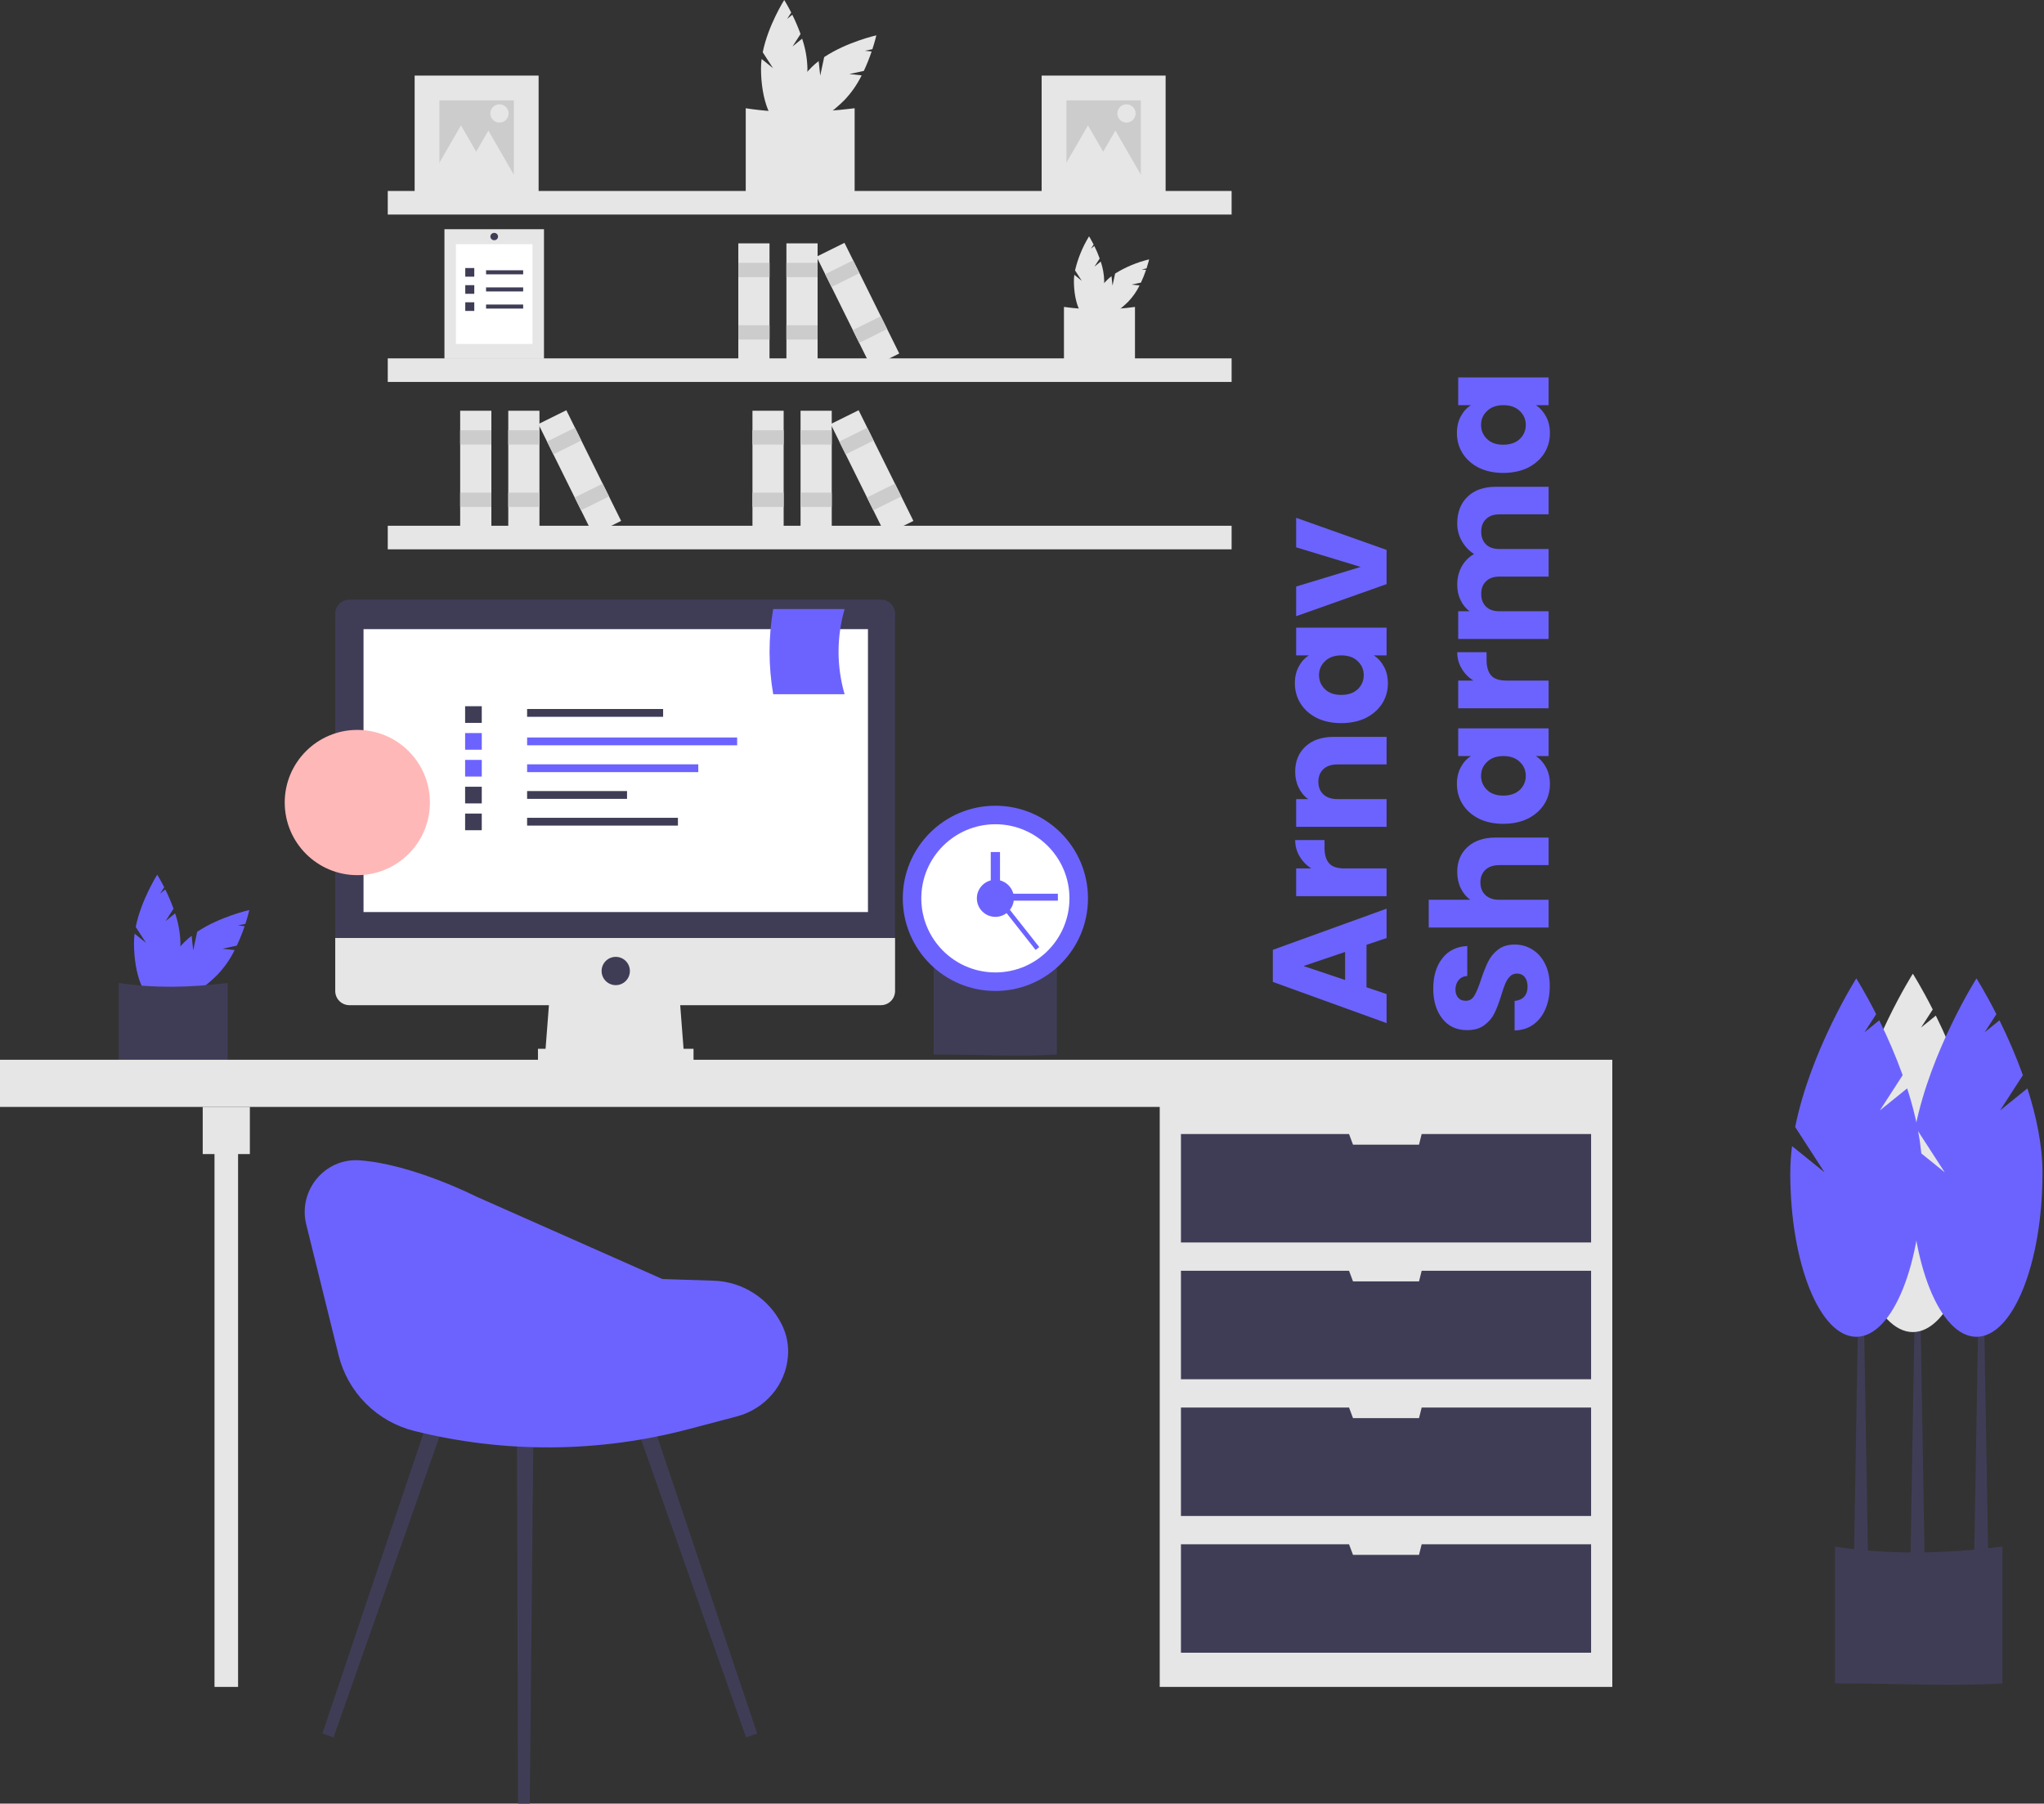 <svg width="883" height="779" viewBox="0 0 883 779" fill="none" xmlns="http://www.w3.org/2000/svg">
<rect x="0" y="0" width="883" height="779" fill="#333333" stroke="none"/>
<g id="desk" clip-path="url(#clip0_1_2)">
<path id="Vector" d="M369.201 85.184C354.72 86.11 338.941 85.13 322.155 85.184V46.752C336.946 49.055 352.72 48.818 369.201 46.752V85.184Z" fill="#E6E6E6"/>
<path id="Vector_2" d="M490.305 157.622C480.861 158.226 470.571 157.586 459.624 157.622V132.559C469.801 133.984 480.127 133.984 490.305 132.559V157.622Z" fill="#E6E6E6"/>
<path id="Vector_3" d="M532.055 82.481H167.508V92.664H532.055V82.481Z" fill="#E6E6E6"/>
<path id="Vector_4" d="M532.055 154.78H167.508V164.963H532.055V154.78Z" fill="#E6E6E6"/>
<path id="Vector_5" d="M532.055 227.078H167.508V237.261H532.055V227.078Z" fill="#E6E6E6"/>
<g id="clock">
<path id="Vector_6" d="M456.544 455.467C440.166 456.514 422.32 455.406 403.335 455.467V412C420.985 414.472 438.894 414.472 456.544 412V455.467Z" fill="#3F3D56"/>
<path id="Vector_7" d="M430 428C452.091 428 470 410.091 470 388C470 365.909 452.091 348 430 348C407.909 348 390 365.909 390 388C390 410.091 407.909 428 430 428Z" fill="#6C63FF"/>
<path id="Vector_8" d="M430 420C447.673 420 462 405.673 462 388C462 370.327 447.673 356 430 356C412.327 356 398 370.327 398 388C398 405.673 412.327 420 430 420Z" fill="white"/>
<path id="Vector_9" d="M430 396C434.418 396 438 392.418 438 388C438 383.582 434.418 380 430 380C425.582 380 422 383.582 422 388C422 392.418 425.582 396 430 396Z" fill="#6C63FF"/>
<path id="Vector_10" d="M457 389V386H426V389H457Z" fill="#6C63FF"/>
<path id="Vector_11" d="M447.378 410.284L448.948 409.046L431.571 387L430 388.238L447.378 410.284Z" fill="#6C63FF"/>
<path id="Vector_12" d="M428 392H432V368H428V392Z" fill="#6C63FF"/>
</g>
<g id="books1">
<path id="Vector_13" d="M353.201 105.104H339.726V158.443H353.201V105.104Z" fill="#E6E6E6"/>
<path id="Vector_14" d="M353.201 113.526H339.726V119.702H353.201V113.526Z" fill="#CCCCCC"/>
<path id="Vector_15" d="M353.201 140.476H339.726V146.652H353.201V140.476Z" fill="#CCCCCC"/>
<path id="Vector_16" d="M332.426 105.104H318.951V158.443H332.426V105.104Z" fill="#E6E6E6"/>
<path id="Vector_17" d="M332.426 113.526H318.951V119.702H332.426V113.526Z" fill="#CCCCCC"/>
<path id="Vector_18" d="M332.426 140.476H318.951V146.652H332.426V140.476Z" fill="#CCCCCC"/>
<path id="Vector_19" d="M364.811 104.884L352.735 110.862L376.401 158.664L388.477 152.685L364.811 104.884Z" fill="#E6E6E6"/>
<path id="Vector_20" d="M368.548 112.431L356.472 118.41L359.212 123.945L371.288 117.966L368.548 112.431Z" fill="#CCCCCC"/>
<path id="Vector_21" d="M380.505 136.583L368.429 142.562L371.169 148.097L383.246 142.118L380.505 136.583Z" fill="#CCCCCC"/>
</g>
<g id="books3">
<path id="Vector_22" d="M233.042 177.403H219.567V230.741H233.042V177.403Z" fill="#E6E6E6"/>
<path id="Vector_23" d="M233.042 185.825H219.567V192.001H233.042V185.825Z" fill="#CCCCCC"/>
<path id="Vector_24" d="M233.042 212.775H219.567V218.951H233.042V212.775Z" fill="#CCCCCC"/>
<path id="Vector_25" d="M212.269 177.403H198.793V230.741H212.269V177.403Z" fill="#E6E6E6"/>
<path id="Vector_26" d="M212.269 185.825H198.793V192.001H212.269V185.825Z" fill="#CCCCCC"/>
<path id="Vector_27" d="M212.269 212.775H198.793V218.951H212.269V212.775Z" fill="#CCCCCC"/>
<path id="Vector_28" d="M244.653 177.182L232.577 183.161L256.243 230.962L268.319 224.983L244.653 177.182Z" fill="#E6E6E6"/>
<path id="Vector_29" d="M248.39 184.73L236.313 190.708L239.054 196.243L251.13 190.265L248.39 184.73Z" fill="#CCCCCC"/>
<path id="Vector_30" d="M260.347 208.882L248.271 214.861L251.011 220.395L263.087 214.417L260.347 208.882Z" fill="#CCCCCC"/>
</g>
<g id="books2">
<path id="Vector_31" d="M359.31 177.403H345.835V230.741H359.31V177.403Z" fill="#E6E6E6"/>
<path id="Vector_32" d="M359.31 185.825H345.835V192.001H359.31V185.825Z" fill="#CCCCCC"/>
<path id="Vector_33" d="M359.31 212.775H345.835V218.951H359.31V212.775Z" fill="#CCCCCC"/>
<path id="Vector_34" d="M338.536 177.403H325.061V230.741H338.536V177.403Z" fill="#E6E6E6"/>
<path id="Vector_35" d="M338.536 185.825H325.061V192.001H338.536V185.825Z" fill="#CCCCCC"/>
<path id="Vector_36" d="M338.536 212.775H325.061V218.951H338.536V212.775Z" fill="#CCCCCC"/>
<path id="Vector_37" d="M370.921 177.182L358.845 183.161L382.511 230.962L394.587 224.983L370.921 177.182Z" fill="#E6E6E6"/>
<path id="Vector_38" d="M374.657 184.73L362.581 190.708L365.321 196.243L377.397 190.265L374.657 184.73Z" fill="#CCCCCC"/>
<path id="Vector_39" d="M386.615 208.882L374.539 214.861L377.279 220.395L389.355 214.417L386.615 208.882Z" fill="#CCCCCC"/>
</g>
<g id="photo2">
<path id="Vector_40" d="M503.543 32.646H449.987V86.202H503.543V32.646Z" fill="#E6E6E6"/>
<path id="Vector_41" d="M492.832 43.357H460.699V75.49H492.832V43.357Z" fill="#CCCCCC"/>
<path id="Vector_42" d="M470 54.143L476.814 65.944L483.627 77.745H470H456.373L463.187 65.944L470 54.143Z" fill="#E6E6E6"/>
<path id="Vector_43" d="M481.839 56.398L488.653 68.199L495.466 80H481.839H468.212L475.026 68.199L481.839 56.398Z" fill="#E6E6E6"/>
<path id="Vector_44" d="M486.631 52.941C488.81 52.941 490.577 51.174 490.577 48.994C490.577 46.815 488.81 45.048 486.631 45.048C484.451 45.048 482.685 46.815 482.685 48.994C482.685 51.174 484.451 52.941 486.631 52.941Z" fill="#E6E6E6"/>
</g>
<g id="photo1">
<path id="Vector_45" d="M232.679 32.646H179.123V86.202H232.679V32.646Z" fill="#E6E6E6"/>
<path id="Vector_46" d="M221.968 43.357H189.834V75.49H221.968V43.357Z" fill="#CCCCCC"/>
<path id="Vector_47" d="M199.136 54.143L205.949 65.944L212.763 77.745H199.136H185.509L192.322 65.944L199.136 54.143Z" fill="#E6E6E6"/>
<path id="Vector_48" d="M210.975 56.398L217.788 68.199L224.601 80H210.975H197.348L204.161 68.199L210.975 56.398Z" fill="#E6E6E6"/>
<path id="Vector_49" d="M215.767 52.941C217.946 52.941 219.713 51.174 219.713 48.994C219.713 46.815 217.946 45.048 215.767 45.048C213.587 45.048 211.82 46.815 211.82 48.994C211.82 51.174 213.587 52.941 215.767 52.941Z" fill="#E6E6E6"/>
</g>
<g id="left">
<path id="Vector_50" d="M342.362 20.06L345.832 14.698C344.803 11.856 343.614 9.074 342.272 6.365L340.029 8.177L341.805 5.432C340.112 2.1 338.78 0 338.78 0C338.78 0 331.822 10.965 329.497 22.575L333.949 29.455L329.02 25.474C328.845 26.827 328.755 28.189 328.75 29.553C328.75 43.302 333.241 54.448 338.78 54.448C344.319 54.448 348.81 43.302 348.81 29.553C348.706 25.178 347.932 20.845 346.515 16.705L342.362 20.06Z" fill="#E6E6E6"/>
<path id="Vector_51" d="M472.802 115.152L475.064 111.655C474.393 109.801 473.618 107.987 472.743 106.221L471.28 107.402L472.439 105.612C471.335 103.439 470.466 102.07 470.466 102.07C467.678 106.624 465.635 111.594 464.412 116.791L467.315 121.279L464.101 118.682C463.987 119.564 463.928 120.453 463.925 121.342C463.925 130.309 466.853 137.578 470.466 137.578C474.078 137.578 477.007 130.309 477.007 121.342C476.939 118.489 476.434 115.664 475.51 112.964L472.802 115.152Z" fill="#E6E6E6"/>
<path id="Vector_52" d="M71.497 397.845L74.967 392.483C73.938 389.64 72.75 386.859 71.407 384.15L69.164 385.962L70.94 383.217C69.247 379.884 67.915 377.785 67.915 377.785C67.915 377.785 60.957 388.75 58.632 400.359L63.084 407.24L58.156 403.259C57.98 404.611 57.89 405.974 57.885 407.337C57.885 421.087 62.376 432.233 67.915 432.233C73.455 432.233 77.945 421.087 77.945 407.337C77.841 402.963 77.067 398.63 75.651 394.49L71.497 397.845Z" fill="#6C63FF"/>
</g>
<g id="right">
<path id="Vector_53" d="M366.92 31.98L373.165 30.642C374.447 27.905 375.574 25.097 376.54 22.233L373.672 21.928L376.87 21.243C378.029 17.689 378.572 15.263 378.572 15.263C378.572 15.263 365.898 18.096 356.045 24.661L354.328 32.675L353.658 26.375C352.577 27.207 351.55 28.106 350.583 29.067C340.86 38.79 336.154 49.846 340.071 53.763C343.988 57.68 355.045 52.974 364.767 43.252C367.787 40.085 370.303 36.474 372.229 32.545L366.92 31.98Z" fill="#E6E6E6"/>
<path id="Vector_54" d="M488.817 122.925L492.89 122.052C493.726 120.267 494.461 118.436 495.091 116.569L493.221 116.37L495.306 115.923C496.062 113.605 496.416 112.023 496.416 112.023C491.224 113.272 486.265 115.341 481.725 118.152L480.605 123.378L480.168 119.27C479.463 119.812 478.794 120.399 478.163 121.025C471.822 127.366 468.753 134.576 471.308 137.131C473.862 139.685 481.073 136.616 487.413 130.276C489.382 128.211 491.024 125.856 492.279 123.293L488.817 122.925Z" fill="#E6E6E6"/>
<path id="Vector_55" d="M96.055 409.765L102.3 408.427C103.583 405.689 104.709 402.882 105.675 400.018L102.808 399.713L106.005 399.027C107.164 395.474 107.707 393.047 107.707 393.047C107.707 393.047 95.033 395.881 85.18 402.446L83.463 410.46L82.793 404.159C81.712 404.992 80.685 405.891 79.718 406.852C69.996 416.574 65.289 427.631 69.206 431.548C73.123 435.465 84.18 430.759 93.903 421.036C96.922 417.87 99.439 414.259 101.364 410.33L96.055 409.765Z" fill="#6C63FF"/>
</g>
<path id="Vector_56" d="M98.336 462.969C83.855 463.895 68.076 462.915 51.291 462.969V424.537C66.082 426.839 81.855 426.603 98.336 424.537V462.969Z" fill="#3F3D56"/>
<path id="Vector_57" d="M696.509 475.031H500.998V728.585H696.509V475.031Z" fill="#E6E6E6"/>
<path id="Vector_58" d="M102.847 488.269H92.664V728.585H102.847V488.269Z" fill="#E6E6E6"/>
<path id="Vector_59" d="M696.509 457.72H0V478.086H696.509V457.72Z" fill="#E6E6E6"/>
<path id="Vector_60" d="M107.939 478.086H87.573V498.452H107.939V478.086Z" fill="#E6E6E6"/>
<path id="Vector_61" d="M614.155 489.796L613.009 494.379H584.497L582.779 489.796H510.162V536.638H687.344V489.796H614.155Z" fill="#3F3D56"/>
<path id="Vector_62" d="M614.155 548.857L613.009 553.439H584.497L582.779 548.857H510.162V595.698H687.344V548.857H614.155Z" fill="#3F3D56"/>
<path id="Vector_63" d="M614.155 607.918L613.009 612.5H584.497L582.779 607.918H510.162V654.759H687.344V607.918H614.155Z" fill="#3F3D56"/>
<path id="Vector_64" d="M614.155 666.979L613.009 671.561H584.497L582.779 666.979H510.162V713.82H687.344V666.979H614.155Z" fill="#3F3D56"/>
<path id="Vector_65" d="M295.529 456.038H235.45L237.486 429.563H293.492L295.529 456.038Z" fill="#E6E6E6"/>
<path id="Vector_66" d="M299.602 452.984H232.395V459.094H299.602V452.984Z" fill="#E6E6E6"/>
<path id="Vector_67" d="M380.556 259H150.932C149.312 259 147.758 259.644 146.612 260.789C145.466 261.935 144.822 263.489 144.822 265.11V405.124H386.666V265.11C386.666 263.489 386.022 261.935 384.876 260.789C383.73 259.644 382.176 259 380.556 259Z" fill="#3F3D56"/>
<path id="Vector_68" d="M144.822 405.124V428.036C144.822 429.656 145.466 431.21 146.612 432.356C147.758 433.502 149.312 434.145 150.932 434.145H380.556C382.176 434.145 383.73 433.502 384.876 432.356C386.022 431.21 386.666 429.656 386.666 428.036V405.124H144.822Z" fill="#E6E6E6"/>
<path id="Vector_69" d="M374.956 271.729H157.042V393.923H374.956V271.729Z" fill="white"/>
<path id="Vector_70" d="M265.998 425.49C269.373 425.49 272.108 422.755 272.108 419.38C272.108 416.006 269.373 413.271 265.998 413.271C262.624 413.271 259.889 416.006 259.889 419.38C259.889 422.755 262.624 425.49 265.998 425.49Z" fill="#3F3D56"/>
<path id="Vector_71" d="M865.036 727.057C842.782 728.481 818.533 726.975 792.737 727.057V667.997C815.468 671.535 839.708 671.172 865.036 667.997V727.057Z" fill="#3F3D56"/>
<path id="Vector_72" d="M831.432 673.3H825.322L827.359 553.949H829.395L831.432 673.3Z" fill="#3F3D56"/>
<path id="Vector_73" d="M858.926 674.107H852.816L854.853 554.755H856.889L858.926 674.107Z" fill="#3F3D56"/>
<path id="Vector_74" d="M806.993 674.107H800.883L802.92 554.755H804.956L806.993 674.107Z" fill="#3F3D56"/>
<path id="middle" d="M836.523 477.577L846.386 462.334C843.461 454.255 840.083 446.347 836.268 438.648L829.89 443.799L834.94 435.995C830.127 426.521 826.341 420.553 826.341 420.553C826.341 420.553 806.56 451.723 799.952 484.725L812.608 504.285L798.597 492.969C798.098 496.813 797.842 500.685 797.829 504.562C797.829 543.647 810.594 575.333 826.341 575.333C842.087 575.333 854.853 543.647 854.853 504.562C854.853 492.445 852.111 479.768 848.33 468.041L836.523 477.577Z" fill="#E6E6E6"/>
<path id="right_2" d="M864.017 479.614L873.88 464.371C870.955 456.292 867.577 448.383 863.761 440.684L857.384 445.835L862.434 438.031C857.621 428.558 853.834 422.589 853.834 422.589C853.834 422.589 834.054 453.76 827.446 486.762L840.102 506.322L826.091 495.005C825.592 498.85 825.335 502.722 825.322 506.598C825.322 545.684 838.087 577.369 853.834 577.369C869.581 577.369 882.346 545.684 882.346 506.598C882.346 494.481 879.605 481.804 875.824 470.078L864.017 479.614Z" fill="#6C63FF"/>
<path id="left_2" d="M812.085 479.614L821.947 464.371C819.022 456.292 815.644 448.383 811.829 440.684L805.451 445.835L810.501 438.031C805.688 428.558 801.902 422.589 801.902 422.589C801.902 422.589 782.121 453.76 775.513 486.762L788.169 506.322L774.158 495.005C773.659 498.85 773.403 502.722 773.39 506.598C773.39 545.684 786.155 577.369 801.902 577.369C817.648 577.369 830.414 545.684 830.414 506.598C830.414 494.481 827.673 481.804 823.891 470.078L812.085 479.614Z" fill="#6C63FF"/>
<path id="lines3" d="M318.44 318.524H227.708V321.897H318.44V318.524Z" fill="#6C63FF"/>
<g id="lines1">
<path id="Vector_75" d="M286.464 306.221H227.708V309.594H286.464V306.221Z" fill="#3F3D56"/>
<path id="Vector_76" d="M270.876 341.663H227.708V345.036H270.876V341.663Z" fill="#3F3D56"/>
</g>
<g id="lines2">
<path id="Vector_77" d="M301.653 330.115H227.708V333.488H301.653V330.115Z" fill="#6C63FF"/>
<path id="Vector_78" d="M292.859 353.211H227.708V356.583H292.859V353.211Z" fill="#3F3D56"/>
</g>
<path id="box1" d="M208.123 305.022H200.928V312.217H208.123V305.022Z" fill="#3F3D56"/>
<path id="box2" d="M208.123 316.613H200.928V323.808H208.123V316.613Z" fill="#6C63FF"/>
<path id="box3" d="M208.123 328.205H200.928V335.399H208.123V328.205Z" fill="#6C63FF"/>
<path id="box4" d="M208.123 339.796H200.928V346.991H208.123V339.796Z" fill="#3F3D56"/>
<path id="box5" d="M208.123 351.387H200.928V358.582H208.123V351.387Z" fill="#3F3D56"/>
<path id="Vector_79" d="M364.859 299.836H334.026C331.922 287.672 331.922 275.237 334.026 263.073H364.86C361.386 275.081 361.386 287.828 364.859 299.836Z" fill="#6C63FF"/>
<path id="Vector_80" d="M154.364 377.98C171.685 377.98 185.727 363.938 185.727 346.617C185.727 329.295 171.685 315.253 154.364 315.253C137.042 315.253 123 329.295 123 346.617C123 363.938 137.042 377.98 154.364 377.98Z" fill="#FFB8B8"/>
<path id="Vector_81" d="M144.084 750.379L139.271 748.721L185.896 610.231L192.636 612.553L144.084 750.379Z" fill="#3F3D56"/>
<path id="Vector_82" d="M322.291 750.379L327.105 748.721L280.479 610.231L273.74 612.553L322.291 750.379Z" fill="#3F3D56"/>
<path id="Vector_83" d="M223.77 778.981L228.861 778.999L230.443 617.107L223.315 617.082L223.77 778.981Z" fill="#3F3D56"/>
<path id="Vector_84" d="M132.3 528.856L146.265 585.301C148.221 593.206 152.293 600.429 158.044 606.194C163.795 611.958 171.008 616.048 178.908 618.023C217.856 627.76 258.634 627.497 297.455 617.259L318.306 611.76C330.421 608.565 339.532 598.159 340.394 585.659C340.744 581.239 339.944 576.805 338.071 572.787C337.99 572.614 337.908 572.442 337.826 572.272C335.107 566.686 330.911 561.95 325.694 558.577C320.477 555.204 314.437 553.321 308.228 553.134L286.139 552.421L205.694 516.781C205.694 516.781 178.027 502.728 155.282 501.155C140.262 500.116 128.683 514.24 132.3 528.856Z" fill="#6C63FF"/>
<g id="notepad">
<path id="Vector_85" d="M235 99H192V155H235V99Z" fill="#E6E6E6"/>
<path id="Vector_86" d="M230.038 105.462H196.961V148.538H230.038V105.462Z" fill="white"/>
<path id="Vector_87" d="M226.005 116.734H209.979V118.484H226.005V116.734Z" fill="#3F3D56"/>
<path id="Vector_88" d="M204.889 115.766H200.994V119.498H204.889V115.766Z" fill="#3F3D56"/>
<path id="Vector_89" d="M226.005 124.131H209.979V125.88H226.005V124.131Z" fill="#3F3D56"/>
<path id="Vector_90" d="M204.889 123.162H200.994V126.895H204.889V123.162Z" fill="#3F3D56"/>
<path id="Vector_91" d="M226.005 131.527H209.979V133.277H226.005V131.527Z" fill="#3F3D56"/>
<path id="Vector_92" d="M204.889 130.558H200.994V134.291H204.889V130.558Z" fill="#3F3D56"/>
<path id="Vector_93" d="M215.154 102.17C215.154 101.294 214.413 100.585 213.5 100.585C212.587 100.585 211.846 101.294 211.846 102.17C211.846 103.045 212.587 103.755 213.5 103.755C214.413 103.755 215.154 103.045 215.154 102.17Z" fill="#3F3D56"/>
</g>
<path id="Arnav" d="M590.32 408.07V426.41L599 429.35V441.88L549.86 424.1V410.24L599 392.46V405.13L590.32 408.07ZM581.08 411.15L563.09 417.24L581.08 423.26V411.15ZM566.45 375.079C564.303 373.679 562.623 371.929 561.41 369.829C560.15 367.729 559.52 365.395 559.52 362.829H572.19V366.119C572.19 369.105 572.843 371.345 574.15 372.839C575.41 374.332 577.65 375.079 580.87 375.079H599V387.049H559.94V375.079H566.45ZM559.52 333.307C559.52 328.734 561.013 325.094 564 322.387C566.94 319.634 571 318.257 576.18 318.257H599V330.157H577.79C575.177 330.157 573.147 330.834 571.7 332.187C570.253 333.541 569.53 335.361 569.53 337.647C569.53 339.934 570.253 341.754 571.7 343.107C573.147 344.461 575.177 345.137 577.79 345.137H599V357.107H559.94V345.137H565.12C563.393 343.924 562.04 342.291 561.06 340.237C560.033 338.184 559.52 335.874 559.52 333.307ZM579.4 312.319C575.387 312.319 571.863 311.573 568.83 310.079C565.797 308.539 563.463 306.463 561.83 303.849C560.197 301.236 559.38 298.319 559.38 295.099C559.38 292.346 559.94 289.943 561.06 287.889C562.18 285.789 563.65 284.179 565.47 283.059H559.94V271.089H599V283.059H593.47C595.29 284.226 596.76 285.859 597.88 287.959C599 290.013 599.56 292.416 599.56 295.169C599.56 298.343 598.743 301.236 597.11 303.849C595.43 306.463 593.073 308.539 590.04 310.079C586.96 311.573 583.413 312.319 579.4 312.319ZM579.47 283.059C576.483 283.059 574.127 283.899 572.4 285.579C570.673 287.213 569.81 289.219 569.81 291.599C569.81 293.979 570.673 296.009 572.4 297.689C574.08 299.323 576.413 300.139 579.4 300.139C582.387 300.139 584.767 299.323 586.54 297.689C588.267 296.009 589.13 293.979 589.13 291.599C589.13 289.219 588.267 287.213 586.54 285.579C584.813 283.899 582.457 283.059 579.47 283.059ZM587.8 244.86L559.94 236.39V223.65L599 237.51V252.28L559.94 266.14V253.33L587.8 244.86Z" fill="#6C63FF"/>
<path id="Sharma" d="M669.49 425.88C669.49 429.473 668.907 432.693 667.74 435.54C666.573 438.387 664.847 440.673 662.56 442.4C660.273 444.08 657.52 444.967 654.3 445.06V432.32C656.12 432.133 657.52 431.503 658.5 430.43C659.433 429.357 659.9 427.957 659.9 426.23C659.9 424.457 659.503 423.057 658.71 422.03C657.87 421.003 656.727 420.49 655.28 420.49C654.067 420.49 653.063 420.91 652.27 421.75C651.477 422.543 650.823 423.547 650.31 424.76C649.797 425.927 649.213 427.607 648.56 429.8C647.58 432.973 646.6 435.563 645.62 437.57C644.64 439.577 643.193 441.303 641.28 442.75C639.367 444.197 636.87 444.92 633.79 444.92C629.217 444.92 625.647 443.263 623.08 439.95C620.467 436.637 619.16 432.32 619.16 427C619.16 421.587 620.467 417.223 623.08 413.91C625.647 410.597 629.24 408.823 633.86 408.59V421.54C632.273 421.633 631.037 422.217 630.15 423.29C629.217 424.363 628.75 425.74 628.75 427.42C628.75 428.867 629.147 430.033 629.94 430.92C630.687 431.807 631.783 432.25 633.23 432.25C634.817 432.25 636.053 431.503 636.94 430.01C637.827 428.517 638.783 426.183 639.81 423.01C640.883 419.837 641.91 417.27 642.89 415.31C643.87 413.303 645.293 411.577 647.16 410.13C649.027 408.683 651.43 407.96 654.37 407.96C657.17 407.96 659.713 408.683 662 410.13C664.287 411.53 666.107 413.583 667.46 416.29C668.813 418.997 669.49 422.193 669.49 425.88ZM629.52 376.584C629.52 372.104 631.013 368.51 634 365.804C636.94 363.097 641 361.744 646.18 361.744H669V373.644H647.79C645.177 373.644 643.147 374.32 641.7 375.674C640.253 377.027 639.53 378.847 639.53 381.134C639.53 383.42 640.253 385.24 641.7 386.594C643.147 387.947 645.177 388.624 647.79 388.624H669V400.594H617.2V388.624H635.19C633.463 387.41 632.087 385.754 631.06 383.654C630.033 381.554 629.52 379.197 629.52 376.584ZM649.4 355.806C645.387 355.806 641.863 355.059 638.83 353.566C635.797 352.026 633.463 349.949 631.83 347.336C630.197 344.722 629.38 341.806 629.38 338.586C629.38 335.832 629.94 333.429 631.06 331.376C632.18 329.276 633.65 327.666 635.47 326.546H629.94V314.576H669V326.546H663.47C665.29 327.712 666.76 329.346 667.88 331.446C669 333.499 669.56 335.902 669.56 338.656C669.56 341.829 668.743 344.722 667.11 347.336C665.43 349.949 663.073 352.026 660.04 353.566C656.96 355.059 653.413 355.806 649.4 355.806ZM649.47 326.546C646.483 326.546 644.127 327.386 642.4 329.066C640.673 330.699 639.81 332.706 639.81 335.086C639.81 337.466 640.673 339.496 642.4 341.176C644.08 342.809 646.413 343.626 649.4 343.626C652.387 343.626 654.767 342.809 656.54 341.176C658.267 339.496 659.13 337.466 659.13 335.086C659.13 332.706 658.267 330.699 656.54 329.066C654.813 327.386 652.457 326.546 649.47 326.546ZM636.45 293.946C634.303 292.546 632.623 290.796 631.41 288.696C630.15 286.596 629.52 284.263 629.52 281.696H642.19V284.986C642.19 287.973 642.843 290.213 644.15 291.706C645.41 293.199 647.65 293.946 650.87 293.946H669V305.916H629.94V293.946H636.45ZM629.52 226.134C629.52 221.281 630.99 217.431 633.93 214.584C636.87 211.691 640.953 210.244 646.18 210.244H669V222.144H647.79C645.27 222.144 643.333 222.821 641.98 224.174C640.58 225.481 639.88 227.301 639.88 229.634C639.88 231.968 640.58 233.811 641.98 235.164C643.333 236.471 645.27 237.124 647.79 237.124H669V249.024H647.79C645.27 249.024 643.333 249.701 641.98 251.054C640.58 252.361 639.88 254.181 639.88 256.514C639.88 258.848 640.58 260.691 641.98 262.044C643.333 263.351 645.27 264.004 647.79 264.004H669V275.974H629.94V264.004H634.84C633.207 262.791 631.923 261.204 630.99 259.244C630.01 257.284 629.52 255.068 629.52 252.594C629.52 249.654 630.15 247.041 631.41 244.754C632.67 242.421 634.467 240.601 636.8 239.294C634.653 237.941 632.903 236.098 631.55 233.764C630.197 231.431 629.52 228.888 629.52 226.134ZM649.4 204.253C645.387 204.253 641.863 203.506 638.83 202.013C635.797 200.473 633.463 198.396 631.83 195.783C630.197 193.17 629.38 190.253 629.38 187.033C629.38 184.28 629.94 181.876 631.06 179.823C632.18 177.723 633.65 176.113 635.47 174.993H629.94V163.023H669V174.993H663.47C665.29 176.16 666.76 177.793 667.88 179.893C669 181.946 669.56 184.35 669.56 187.103C669.56 190.276 668.743 193.17 667.11 195.783C665.43 198.396 663.073 200.473 660.04 202.013C656.96 203.506 653.413 204.253 649.4 204.253ZM649.47 174.993C646.483 174.993 644.127 175.833 642.4 177.513C640.673 179.146 639.81 181.153 639.81 183.533C639.81 185.913 640.673 187.943 642.4 189.623C644.08 191.256 646.413 192.073 649.4 192.073C652.387 192.073 654.767 191.256 656.54 189.623C658.267 187.943 659.13 185.913 659.13 183.533C659.13 181.153 658.267 179.146 656.54 177.513C654.813 175.833 652.457 174.993 649.47 174.993Z" fill="#6C63FF"/>
</g>
<defs>
<clipPath id="clip0_1_2">
<rect width="882.346" height="778.999" fill="white"/>
</clipPath>
</defs>
</svg>
